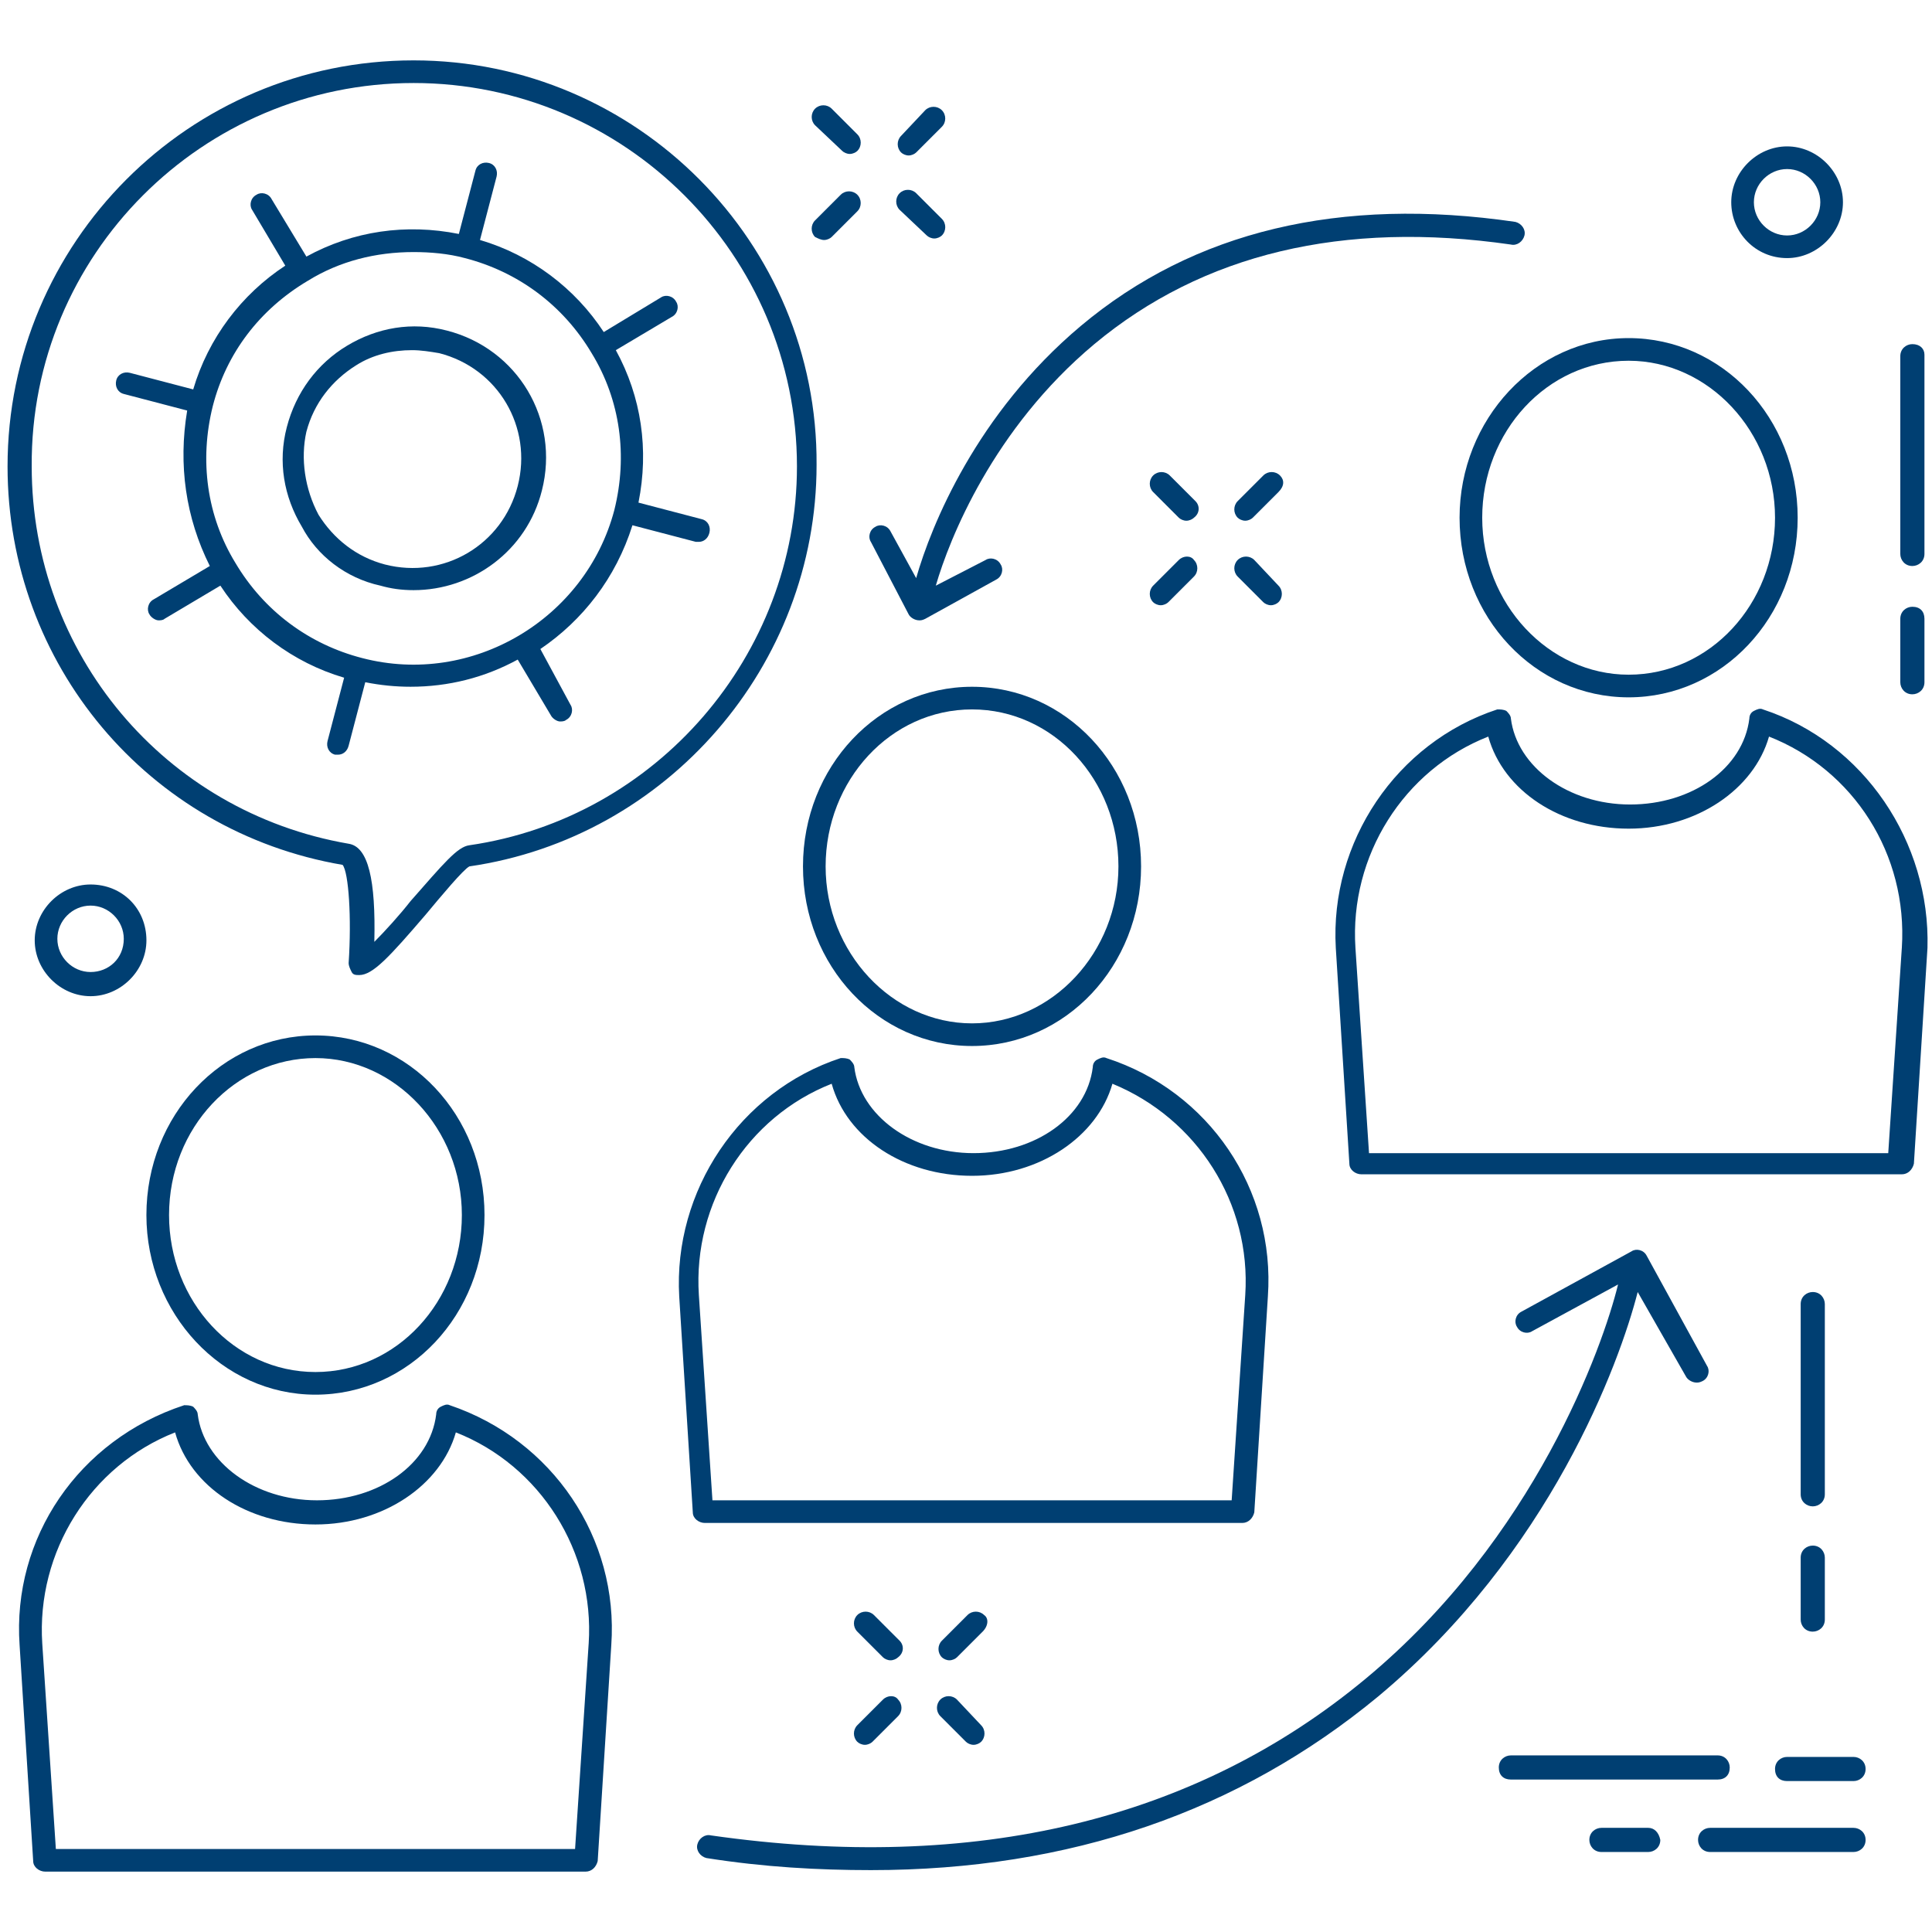 <?xml version="1.0" encoding="UTF-8"?>
<svg fill="#003F72" width="100pt" height="100pt" version="1.1" viewBox="0 0 100 100" xmlns="http://www.w3.org/2000/svg">
 <g>
  <path d="m98.984 17.812c-0.312 0-0.625 0.234-0.625 0.625v10.234c0 0.312 0.234 0.625 0.625 0.625 0.312 0 0.625-0.234 0.625-0.625v-10.312c0-0.312-0.234-0.547-0.625-0.547z"/>
  <path d="m98.984 31.406c-0.312 0-0.625 0.234-0.625 0.625v3.281c0 0.312 0.234 0.625 0.625 0.625 0.312 0 0.625-0.234 0.625-0.625v-3.281c0-0.391-0.234-0.625-0.625-0.625z"/>
  <path d="m23.281 72.734c-0.156-0.078-0.312 0-0.469 0.078s-0.234 0.234-0.234 0.391c-0.312 2.578-2.969 4.453-6.172 4.453s-5.859-1.953-6.172-4.453c0-0.156-0.156-0.312-0.234-0.391-0.156-0.078-0.312-0.078-0.469-0.078-5.469 1.797-8.906 6.875-8.516 12.422l0.703 11.172c0 0.312 0.312 0.547 0.625 0.547h27.969c0.312 0 0.547-0.234 0.625-0.547l0.703-11.172c0.391-5.547-3.047-10.625-8.359-12.422zm7.188 12.344l-0.703 10.625h-26.875l-0.703-10.625c-0.312-4.766 2.5-9.219 6.875-10.938 0.781 2.812 3.75 4.766 7.266 4.766s6.484-2.031 7.266-4.766c4.375 1.719 7.188 6.172 6.875 10.938z"/>
  <path d="m16.328 72.188c4.844 0 8.75-4.141 8.75-9.297s-3.906-9.297-8.75-9.297-8.75 4.141-8.75 9.297c0 5.078 3.906 9.297 8.75 9.297zm0-17.422c4.141 0 7.578 3.672 7.578 8.125s-3.359 8.125-7.578 8.125-7.578-3.672-7.578-8.125c0-4.531 3.438-8.125 7.578-8.125z"/>
  <path d="m64.297 78.828c0.312 0 0.547-0.234 0.625-0.547l0.703-11.172c0.391-5.547-3.047-10.625-8.359-12.344-0.156-0.078-0.312 0-0.469 0.078s-0.234 0.234-0.234 0.391c-0.312 2.578-2.969 4.453-6.172 4.453s-5.859-1.953-6.172-4.453c0-0.156-0.156-0.312-0.234-0.391-0.156-0.078-0.312-0.078-0.469-0.078-5.234 1.719-8.672 6.875-8.359 12.344l0.703 11.172c0 0.312 0.312 0.547 0.625 0.547zm-21.25-22.734c0.781 2.812 3.75 4.766 7.266 4.766s6.484-2.031 7.266-4.766c4.375 1.797 7.188 6.172 6.875 10.938l-0.703 10.625h-26.875l-0.703-10.625c-0.312-4.766 2.5-9.219 6.875-10.938z"/>
  <path d="m50.312 35.547c-4.844 0-8.75 4.141-8.75 9.297s3.906 9.297 8.75 9.297 8.75-4.141 8.75-9.297-3.906-9.297-8.75-9.297zm0 17.422c-4.141 0-7.578-3.672-7.578-8.125s3.359-8.125 7.578-8.125 7.578 3.672 7.578 8.125-3.438 8.125-7.578 8.125z"/>
  <path d="m91.25 36.719c-0.156-0.078-0.312 0-0.469 0.078s-0.234 0.234-0.234 0.391c-0.312 2.578-2.969 4.453-6.172 4.453s-5.859-1.953-6.172-4.453c0-0.156-0.156-0.312-0.234-0.391-0.156-0.078-0.312-0.078-0.469-0.078-5.234 1.719-8.672 6.875-8.359 12.344l0.703 11.172c0 0.312 0.312 0.547 0.625 0.547h27.969c0.312 0 0.547-0.234 0.625-0.547l0.703-11.172c0.156-5.469-3.281-10.625-8.516-12.344zm7.188 12.344l-0.703 10.625h-26.875l-0.703-10.625c-0.312-4.766 2.5-9.219 6.875-10.938 0.781 2.812 3.75 4.766 7.266 4.766s6.484-2.031 7.266-4.766c4.375 1.719 7.188 6.094 6.875 10.938z"/>
  <path d="m75.547 26.797c0 5.156 3.906 9.297 8.75 9.297s8.75-4.141 8.75-9.297-3.906-9.297-8.75-9.297-8.75 4.219-8.75 9.297zm8.75-8.125c4.141 0 7.578 3.672 7.578 8.125s-3.359 8.125-7.578 8.125c-4.141 0-7.578-3.672-7.578-8.125s3.359-8.125 7.578-8.125z"/>
  <path d="m17.734 44.766c0.312 0.391 0.469 2.734 0.312 5.078 0 0.156 0.078 0.312 0.156 0.469s0.234 0.156 0.391 0.156c0.703 0 1.562-0.938 3.438-3.125 0.781-0.938 1.953-2.344 2.266-2.5 10.234-1.484 17.969-10.391 17.969-20.781 0.078-11.484-9.297-20.938-20.859-20.938-11.641 0-21.016 9.453-21.016 21.016 0 10.234 7.266 18.906 17.344 20.625zm3.672-40.469c10.938 0 19.844 8.906 19.844 19.844 0 9.766-7.266 18.203-16.953 19.609-0.625 0.078-1.328 0.938-3.047 2.891-0.547 0.703-1.328 1.562-1.875 2.109 0.078-3.203-0.312-4.922-1.328-5.078-9.531-1.641-16.406-9.844-16.406-19.531-0.078-10.938 8.828-19.844 19.766-19.844z"/>
  <path d="m10.859 29.297l-2.891 1.719c-0.312 0.156-0.391 0.547-0.234 0.781 0.078 0.156 0.312 0.312 0.469 0.312 0.078 0 0.234 0 0.312-0.078l2.891-1.719c1.484 2.266 3.75 3.984 6.406 4.766l-0.859 3.281c-0.078 0.312 0.078 0.625 0.391 0.703h0.156c0.234 0 0.469-0.156 0.547-0.469l0.859-3.281c0.781 0.156 1.562 0.234 2.344 0.234 1.953 0 3.828-0.469 5.547-1.406l1.719 2.891c0.078 0.156 0.312 0.312 0.469 0.312 0.078 0 0.234 0 0.312-0.078 0.312-0.156 0.391-0.547 0.234-0.781l-1.562-2.891c2.188-1.484 3.906-3.672 4.766-6.406l3.281 0.859h0.156c0.234 0 0.469-0.156 0.547-0.469s-0.078-0.625-0.391-0.703l-3.281-0.859c0.547-2.734 0.156-5.469-1.172-7.891l2.891-1.719c0.312-0.156 0.391-0.547 0.234-0.781-0.156-0.312-0.547-0.391-0.781-0.234l-2.969 1.797c-1.484-2.266-3.75-3.984-6.406-4.766l0.859-3.281c0.078-0.312-0.078-0.625-0.391-0.703s-0.625 0.078-0.703 0.391l-0.859 3.281c-2.734-0.547-5.469-0.156-7.891 1.172l-1.797-2.969c-0.156-0.312-0.547-0.391-0.781-0.234-0.312 0.156-0.391 0.547-0.234 0.781l1.719 2.891c-2.266 1.484-3.984 3.75-4.766 6.406l-3.281-0.859c-0.312-0.078-0.625 0.078-0.703 0.391s0.078 0.625 0.391 0.703l3.281 0.859c-0.469 2.812-0.078 5.547 1.172 8.047zm5.078-14.766c1.641-1.016 3.516-1.484 5.469-1.484 0.859 0 1.797 0.078 2.656 0.312 2.734 0.703 5.078 2.422 6.562 4.922 1.484 2.422 1.875 5.312 1.172 8.125-1.484 5.625-7.344 9.141-13.047 7.656-2.734-0.703-5.078-2.422-6.562-4.922-1.484-2.422-1.875-5.312-1.172-8.125 0.703-2.734 2.422-5 4.922-6.484z"/>
  <path d="m19.688 30.312c0.547 0.156 1.094 0.234 1.719 0.234 3.047 0 5.859-2.031 6.641-5.156 0.938-3.672-1.25-7.344-4.922-8.281-1.797-0.469-3.594-0.156-5.156 0.781s-2.656 2.422-3.125 4.219-0.156 3.594 0.781 5.156c0.781 1.484 2.266 2.656 4.062 3.047zm-3.828-7.969c0.391-1.484 1.328-2.656 2.578-3.438 0.859-0.547 1.875-0.781 2.891-0.781 0.469 0 0.938 0.078 1.406 0.156 3.047 0.781 4.844 3.828 4.062 6.875s-3.828 4.844-6.875 4.062c-1.484-0.391-2.656-1.328-3.438-2.578-0.703-1.328-0.938-2.891-0.625-4.297z"/>
  <path d="m93.828 77.969c0.312 0 0.625-0.234 0.625-0.625v-9.844c0-0.312-0.234-0.625-0.625-0.625-0.312 0-0.625 0.234-0.625 0.625v9.844c0 0.391 0.312 0.625 0.625 0.625z"/>
  <path d="m93.203 83.828c0 0.312 0.234 0.625 0.625 0.625 0.312 0 0.625-0.234 0.625-0.625v-3.203c0-0.312-0.234-0.625-0.625-0.625-0.312 0-0.625 0.234-0.625 0.625z"/>
  <path d="m46.562 84.922l-1.328-1.328c-0.234-0.234-0.625-0.234-0.859 0s-0.234 0.625 0 0.859l1.328 1.328c0.078 0.078 0.234 0.156 0.391 0.156s0.312-0.078 0.391-0.156c0.312-0.234 0.312-0.625 0.078-0.859z"/>
  <path d="m49.531 87.969c-0.234-0.234-0.625-0.234-0.859 0s-0.234 0.625 0 0.859l1.328 1.328c0.078 0.078 0.234 0.156 0.391 0.156s0.312-0.078 0.391-0.156c0.234-0.234 0.234-0.625 0-0.859z"/>
  <path d="m45.703 87.969l-1.328 1.328c-0.234 0.234-0.234 0.625 0 0.859 0.078 0.078 0.234 0.156 0.391 0.156s0.312-0.078 0.391-0.156l1.328-1.328c0.234-0.234 0.234-0.625 0-0.859-0.156-0.234-0.547-0.234-0.781 0z"/>
  <path d="m50.938 83.594c-0.234-0.234-0.625-0.234-0.859 0l-1.328 1.328c-0.234 0.234-0.234 0.625 0 0.859 0.078 0.078 0.234 0.156 0.391 0.156s0.312-0.078 0.391-0.156l1.328-1.328c0.312-0.312 0.312-0.703 0.078-0.859z"/>
  <path d="m61.875 25.938l-1.328-1.328c-0.234-0.234-0.625-0.234-0.859 0s-0.234 0.625 0 0.859l1.328 1.328c0.078 0.078 0.234 0.156 0.391 0.156s0.312-0.078 0.391-0.156c0.312-0.234 0.312-0.625 0.078-0.859z"/>
  <path d="m64.922 28.984c-0.234-0.234-0.625-0.234-0.859 0s-0.234 0.625 0 0.859l1.328 1.328c0.078 0.078 0.234 0.156 0.391 0.156s0.312-0.078 0.391-0.156c0.234-0.234 0.234-0.625 0-0.859z"/>
  <path d="m61.016 28.984l-1.328 1.328c-0.234 0.234-0.234 0.625 0 0.859 0.078 0.078 0.234 0.156 0.391 0.156s0.312-0.078 0.391-0.156l1.328-1.328c0.234-0.234 0.234-0.625 0-0.859-0.156-0.234-0.547-0.234-0.781 0z"/>
  <path d="m66.25 24.609c-0.234-0.234-0.625-0.234-0.859 0l-1.328 1.328c-0.234 0.234-0.234 0.625 0 0.859 0.078 0.078 0.234 0.156 0.391 0.156s0.312-0.078 0.391-0.156l1.328-1.328c0.312-0.312 0.312-0.625 0.078-0.859z"/>
  <path d="m43.594 7.812c0.078 0.078 0.234 0.156 0.391 0.156s0.312-0.078 0.391-0.156c0.234-0.234 0.234-0.625 0-0.859l-1.328-1.328c-0.234-0.234-0.625-0.234-0.859 0s-0.234 0.625 0 0.859z"/>
  <path d="m47.969 12.188c0.078 0.078 0.234 0.156 0.391 0.156s0.312-0.078 0.391-0.156c0.234-0.234 0.234-0.625 0-0.859l-1.328-1.328c-0.234-0.234-0.625-0.234-0.859 0s-0.234 0.625 0 0.859z"/>
  <path d="m42.656 12.422c0.156 0 0.312-0.078 0.391-0.156l1.328-1.328c0.234-0.234 0.234-0.625 0-0.859s-0.625-0.234-0.859 0l-1.328 1.328c-0.234 0.234-0.234 0.625 0 0.859 0.156 0.078 0.312 0.156 0.469 0.156z"/>
  <path d="m47.031 8.047c0.156 0 0.312-0.078 0.391-0.156l1.328-1.328c0.234-0.234 0.234-0.625 0-0.859s-0.625-0.234-0.859 0l-1.25 1.328c-0.234 0.234-0.234 0.625 0 0.859 0.078 0.078 0.234 0.156 0.391 0.156z"/>
  <path d="m4.688 45.781c-1.562 0-2.891 1.328-2.891 2.891s1.328 2.891 2.891 2.891 2.891-1.328 2.891-2.891c0-1.641-1.25-2.891-2.891-2.891zm0 4.531c-0.938 0-1.719-0.781-1.719-1.719s0.781-1.719 1.719-1.719 1.719 0.781 1.719 1.719c0 1.016-0.781 1.719-1.719 1.719z"/>
  <path d="m92.5 13.359c1.562 0 2.891-1.328 2.891-2.891s-1.328-2.891-2.891-2.891-2.891 1.328-2.891 2.891 1.25 2.891 2.891 2.891zm0-4.609c0.938 0 1.719 0.781 1.719 1.719s-0.781 1.719-1.719 1.719-1.719-0.781-1.719-1.719 0.781-1.719 1.719-1.719z"/>
  <path d="m89.531 91.484c0-0.312-0.234-0.625-0.625-0.625h-10.703c-0.312 0-0.625 0.234-0.625 0.625s0.234 0.625 0.625 0.625h10.703c0.391 0 0.625-0.234 0.625-0.625z"/>
  <path d="m95.938 90.938h-3.438c-0.312 0-0.625 0.234-0.625 0.625s0.234 0.625 0.625 0.625h3.438c0.312 0 0.625-0.234 0.625-0.625s-0.312-0.625-0.625-0.625z"/>
  <path d="m95.938 94.609h-7.422c-0.312 0-0.625 0.234-0.625 0.625 0 0.312 0.234 0.625 0.625 0.625h7.422c0.312 0 0.625-0.234 0.625-0.625s-0.312-0.625-0.625-0.625z"/>
  <path d="m85.312 94.609h-2.422c-0.312 0-0.625 0.234-0.625 0.625 0 0.312 0.234 0.625 0.625 0.625h2.422c0.312 0 0.625-0.234 0.625-0.625-0.078-0.391-0.312-0.625-0.625-0.625z"/>
  <path d="m87.266 71.25c0.078 0.156 0.312 0.312 0.547 0.312 0.078 0 0.156 0 0.312-0.078 0.312-0.156 0.391-0.547 0.234-0.781l-3.125-5.703c-0.156-0.312-0.547-0.391-0.781-0.234l-5.703 3.125c-0.312 0.156-0.391 0.547-0.234 0.781 0.156 0.312 0.547 0.391 0.781 0.234l4.453-2.422c-0.781 3.203-4.297 13.125-13.047 20.391-8.828 7.344-20.234 10.078-33.906 8.125-0.312-0.078-0.625 0.156-0.703 0.469s0.156 0.625 0.469 0.703c2.969 0.469 5.781 0.625 8.516 0.625 10.312 0 19.062-3.047 26.25-8.984 8.906-7.422 12.5-17.266 13.438-20.938z"/>
  <path d="m47.031 31.797c0.078 0.156 0.312 0.312 0.547 0.312 0.078 0 0.156 0 0.312-0.078l3.672-2.031c0.312-0.156 0.391-0.547 0.234-0.781-0.156-0.312-0.547-0.391-0.781-0.234l-2.578 1.328c0.703-2.422 2.969-8.125 8.203-12.5 5.625-4.688 12.891-6.406 21.562-5.156 0.312 0.078 0.625-0.156 0.703-0.469s-0.156-0.625-0.469-0.703c-9.062-1.328-16.641 0.469-22.5 5.391-5.391 4.531-7.734 10.312-8.516 13.047l-1.328-2.422c-0.156-0.312-0.547-0.391-0.781-0.234-0.312 0.156-0.391 0.547-0.234 0.781z"/>
 </g>
</svg>
